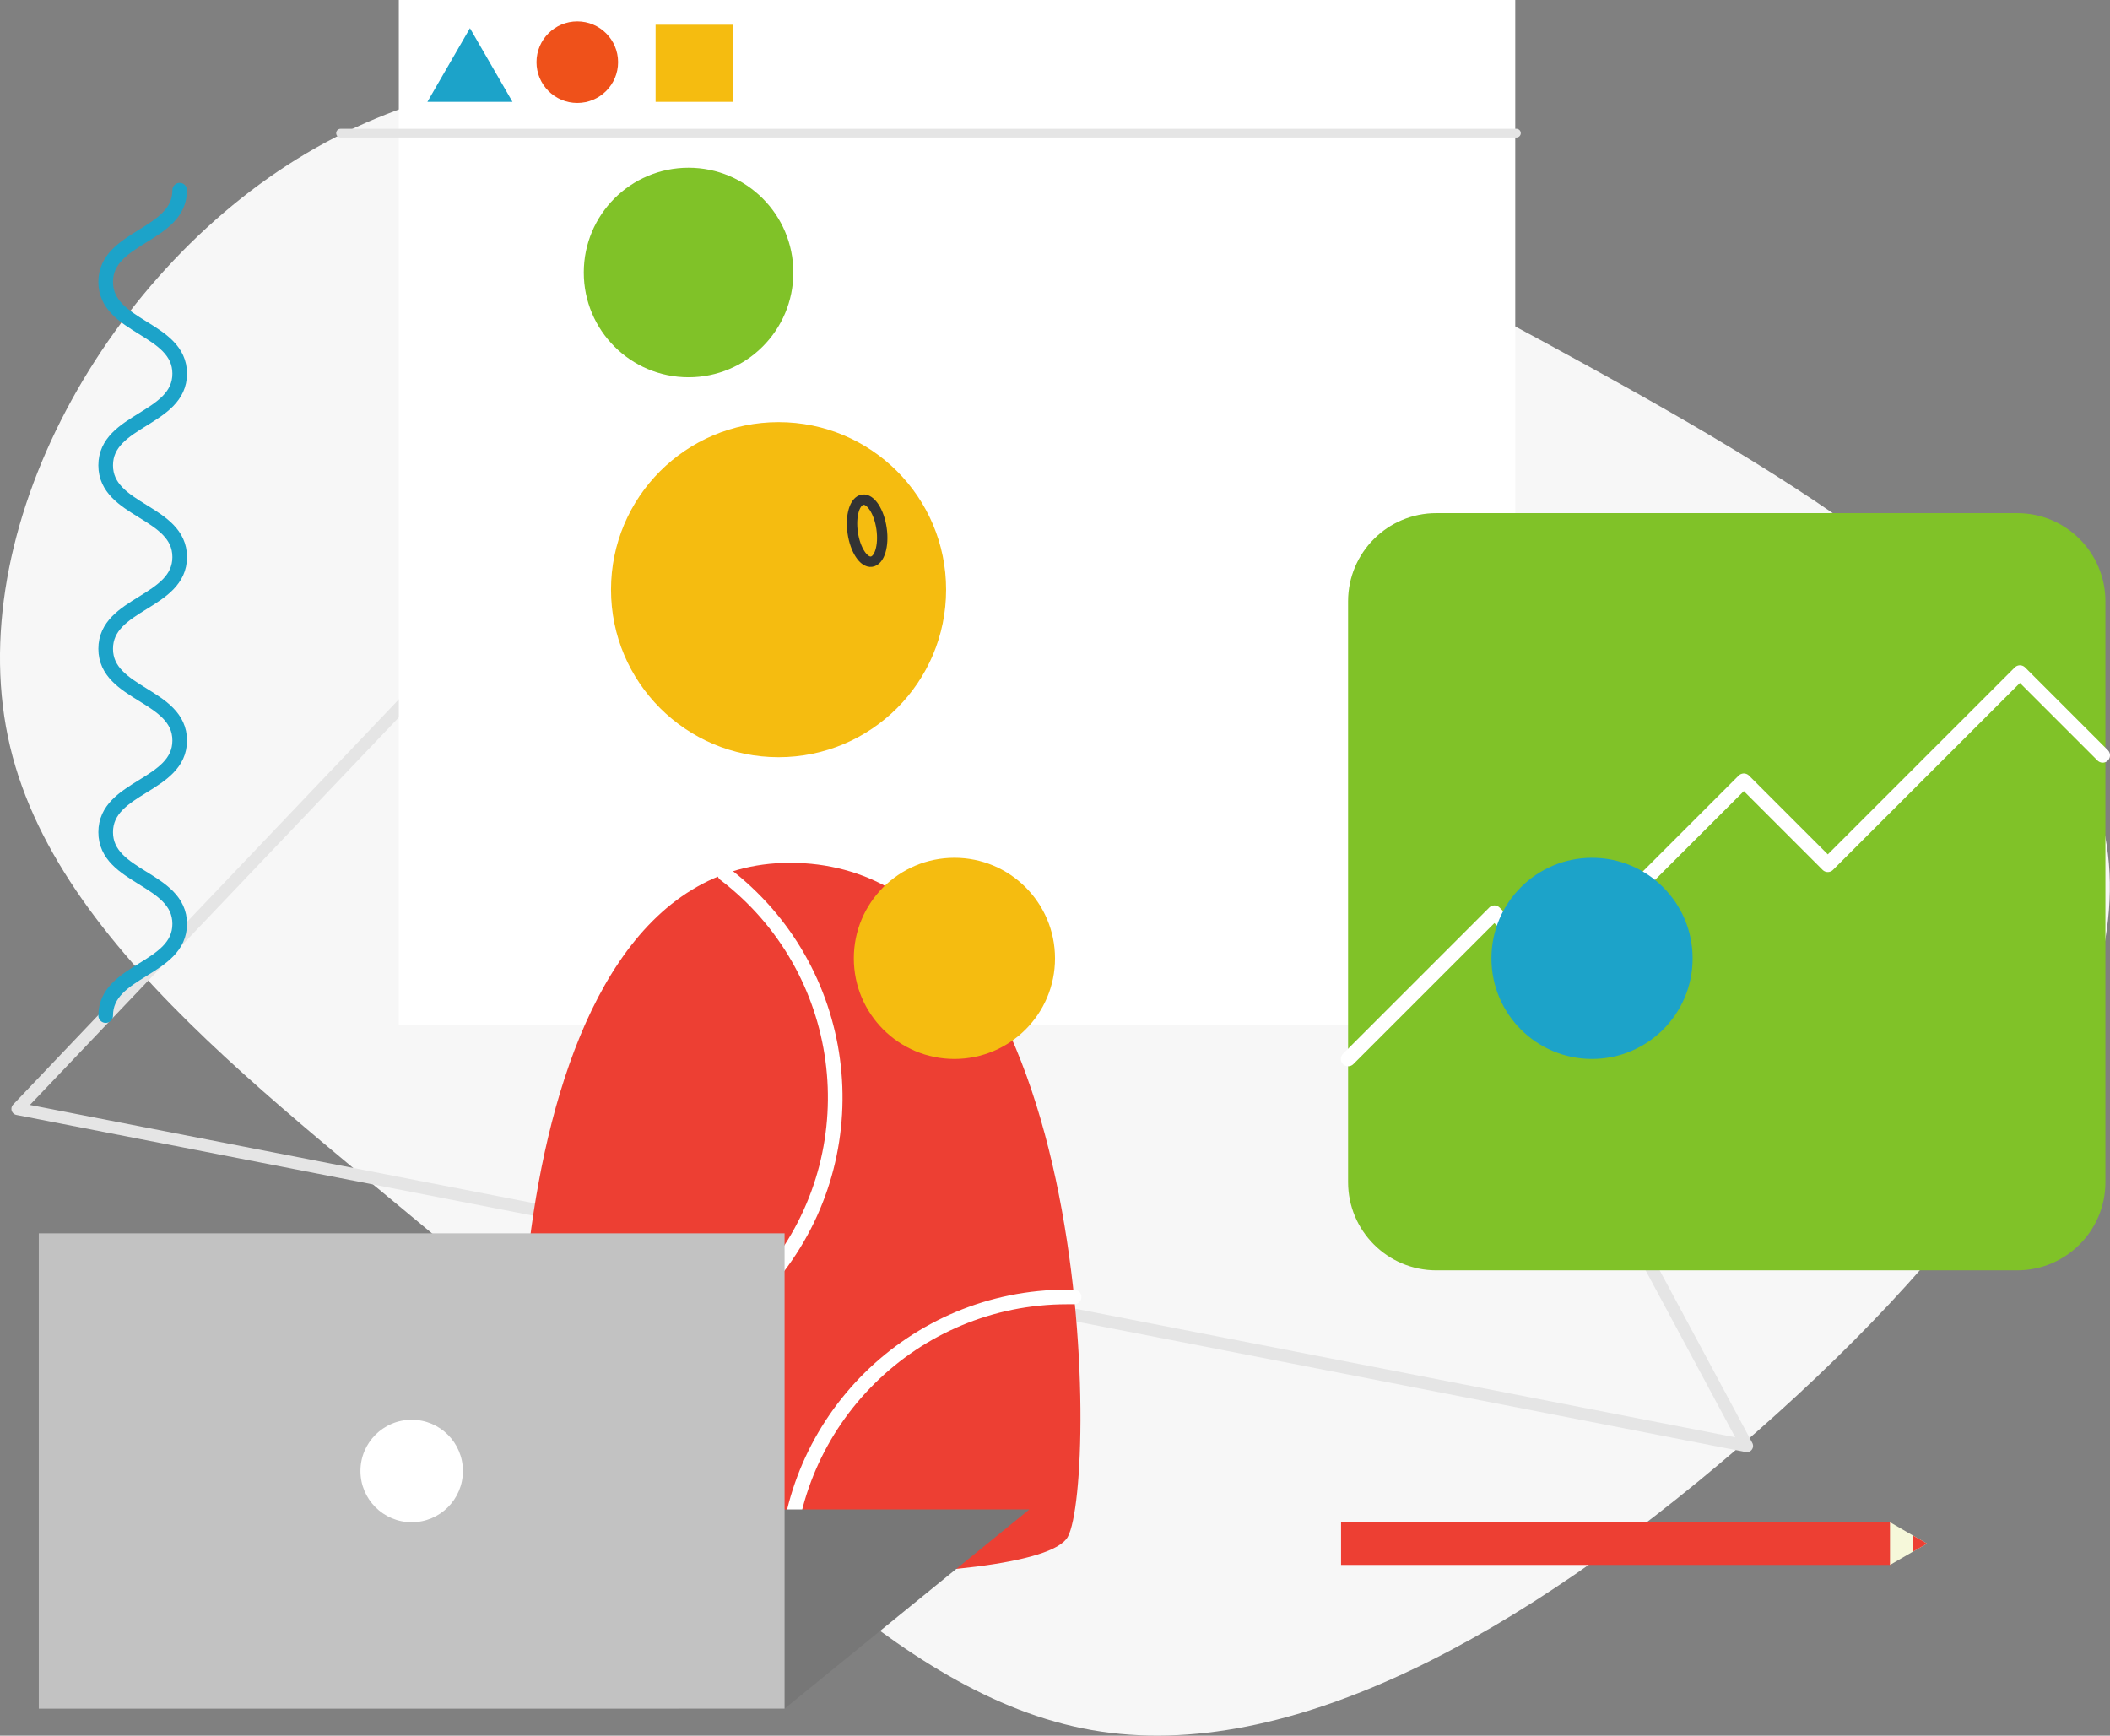 <svg enable-background="new 0 0 741.27 609.79" viewBox="0 0 741.27 609.79" xmlns="http://www.w3.org/2000/svg"><rect x="0" y="0" width="741.27" height="609.79" fill="#808080" stroke="none"/><path d="m557.16 128.2c74.88 41.25 169.09 96.69 182.38 165.43s-54.23 150.91-129.07 215.22-157 111.2-226.83 99-127.39-83.42-200.6-147.85c-73-64.46-161.45-122-179.48-197.65s34.57-169.28 107.58-210.52 166.64-30.09 241.18-11 129.99 46.17 204.84 87.37z" fill="#f7f7f7"/><path d="m354.04 24.12-347.85 365.46 607.51 118.42z" fill="none" stroke="#e5e5e5" stroke-linecap="round" stroke-linejoin="round" stroke-width="4.36"/><path d="m140.11 0h392.22v360.24h-392.22z" fill="#fff"/><path d="m165.1 9.9-14.95 25.88h29.89z" fill="#1ca3c9"/><circle cx="202.81" cy="21.84" fill="#ef511a" r="14.33"/><path d="m230.32 8.69h27.09v27.09h-27.09z" fill="#f5bc10"/><path d="m119.63 46.78h413.11" fill="none" stroke="#e5e5e5" stroke-linecap="round" stroke-linejoin="round" stroke-width="3.06"/><path d="m708.66 446.31h-204.06c-17.12 0-31-13.88-31-31v-204.03c0-17.12 13.88-31 31-31h204.06c17.12 0 31 13.88 31 31v204.06c-.01 17.11-13.89 30.97-31 30.97z" fill="#80c228"/><path d="m277.58 303.14c108.16 0 108.16 217.58 97.54 236.82s-174.08 16.32-186.17.04-16.71-236.86 88.63-236.86z" fill="#ed3f33"/><circle cx="273.52" cy="207.17" fill="#f5bc10" r="58.86"/><path d="m309.7 185.71c-.86-6-3.84-10.56-6.63-10.15s-4.37 5.6-3.5 11.61 3.84 10.57 6.63 10.16 4.37-5.6 3.5-11.62z" fill="none" stroke="#333" stroke-linecap="round" stroke-linejoin="round" stroke-width="3.65"/><circle cx="241.9" cy="95.74" fill="#80c228" r="36.81"/><path clip-rule="evenodd" d="m299.96 336.72c-.01-19.52 15.81-35.34 35.33-35.35s35.34 15.81 35.35 35.33-15.81 35.34-35.33 35.35h-.01c-19.51 0-35.33-15.82-35.34-35.33z" fill="#f5bc10" fill-rule="evenodd"/><path d="m473.63 372.05 51.37-51.37 20.63 20.63 67-67 29.5 29.5 67.5-67.5 29.07 29.07" fill="none" stroke="#fff" stroke-linecap="round" stroke-linejoin="round" stroke-width="5.14"/><path d="m37.13 356.81c0-16.11 26-16.11 26-32.22s-26-16.11-26-32.22 26-16.1 26-32.21-26-16.11-26-32.22 26-16.12 26-32.23-26-16.11-26-32.22 26-16.11 26-32.22-26-16.12-26-32.23 26-16.11 26-32.23" fill="none" stroke="#1ca3c9" stroke-linecap="round" stroke-linejoin="round" stroke-width="5.14"/><path clip-rule="evenodd" d="m523.96 336.72c-.01-19.52 15.81-35.34 35.33-35.35s35.34 15.81 35.35 35.33-15.81 35.34-35.33 35.35h-.01c-19.51 0-35.33-15.82-35.34-35.33z" fill="#1ca3c9" fill-rule="evenodd"/><path d="m471.13 534.81h193v15h-193z" fill="#ed3f33"/><path d="m676.97 542.31-12.99-7.5v15z" fill="#f6f8da"/><path d="m672.09 539.5v5.63l4.88-2.82z" fill="#ed3f33"/><path d="m276.24 553.21c.62-54.06 44.63-97.55 98.69-97.55h2.42" fill="none" stroke="#fff" stroke-linecap="round" stroke-linejoin="round" stroke-width="5.14"/><path d="m254.6 307.07c43.33 33.07 51.65 95.01 18.58 138.34-18.67 24.46-47.68 38.82-78.46 38.82-3.97 0-7.94-.23-11.89-.7" fill="none" stroke="#fff" stroke-linecap="round" stroke-linejoin="round" stroke-width="5.14"/><path d="m361.63 530.31h-123v70h37z" fill="#777"/><path d="m13.63 433.31h262v167h-262z" fill="#c2c2c2"/><circle cx="144.63" cy="516.81" fill="#fff" r="18"/></svg>